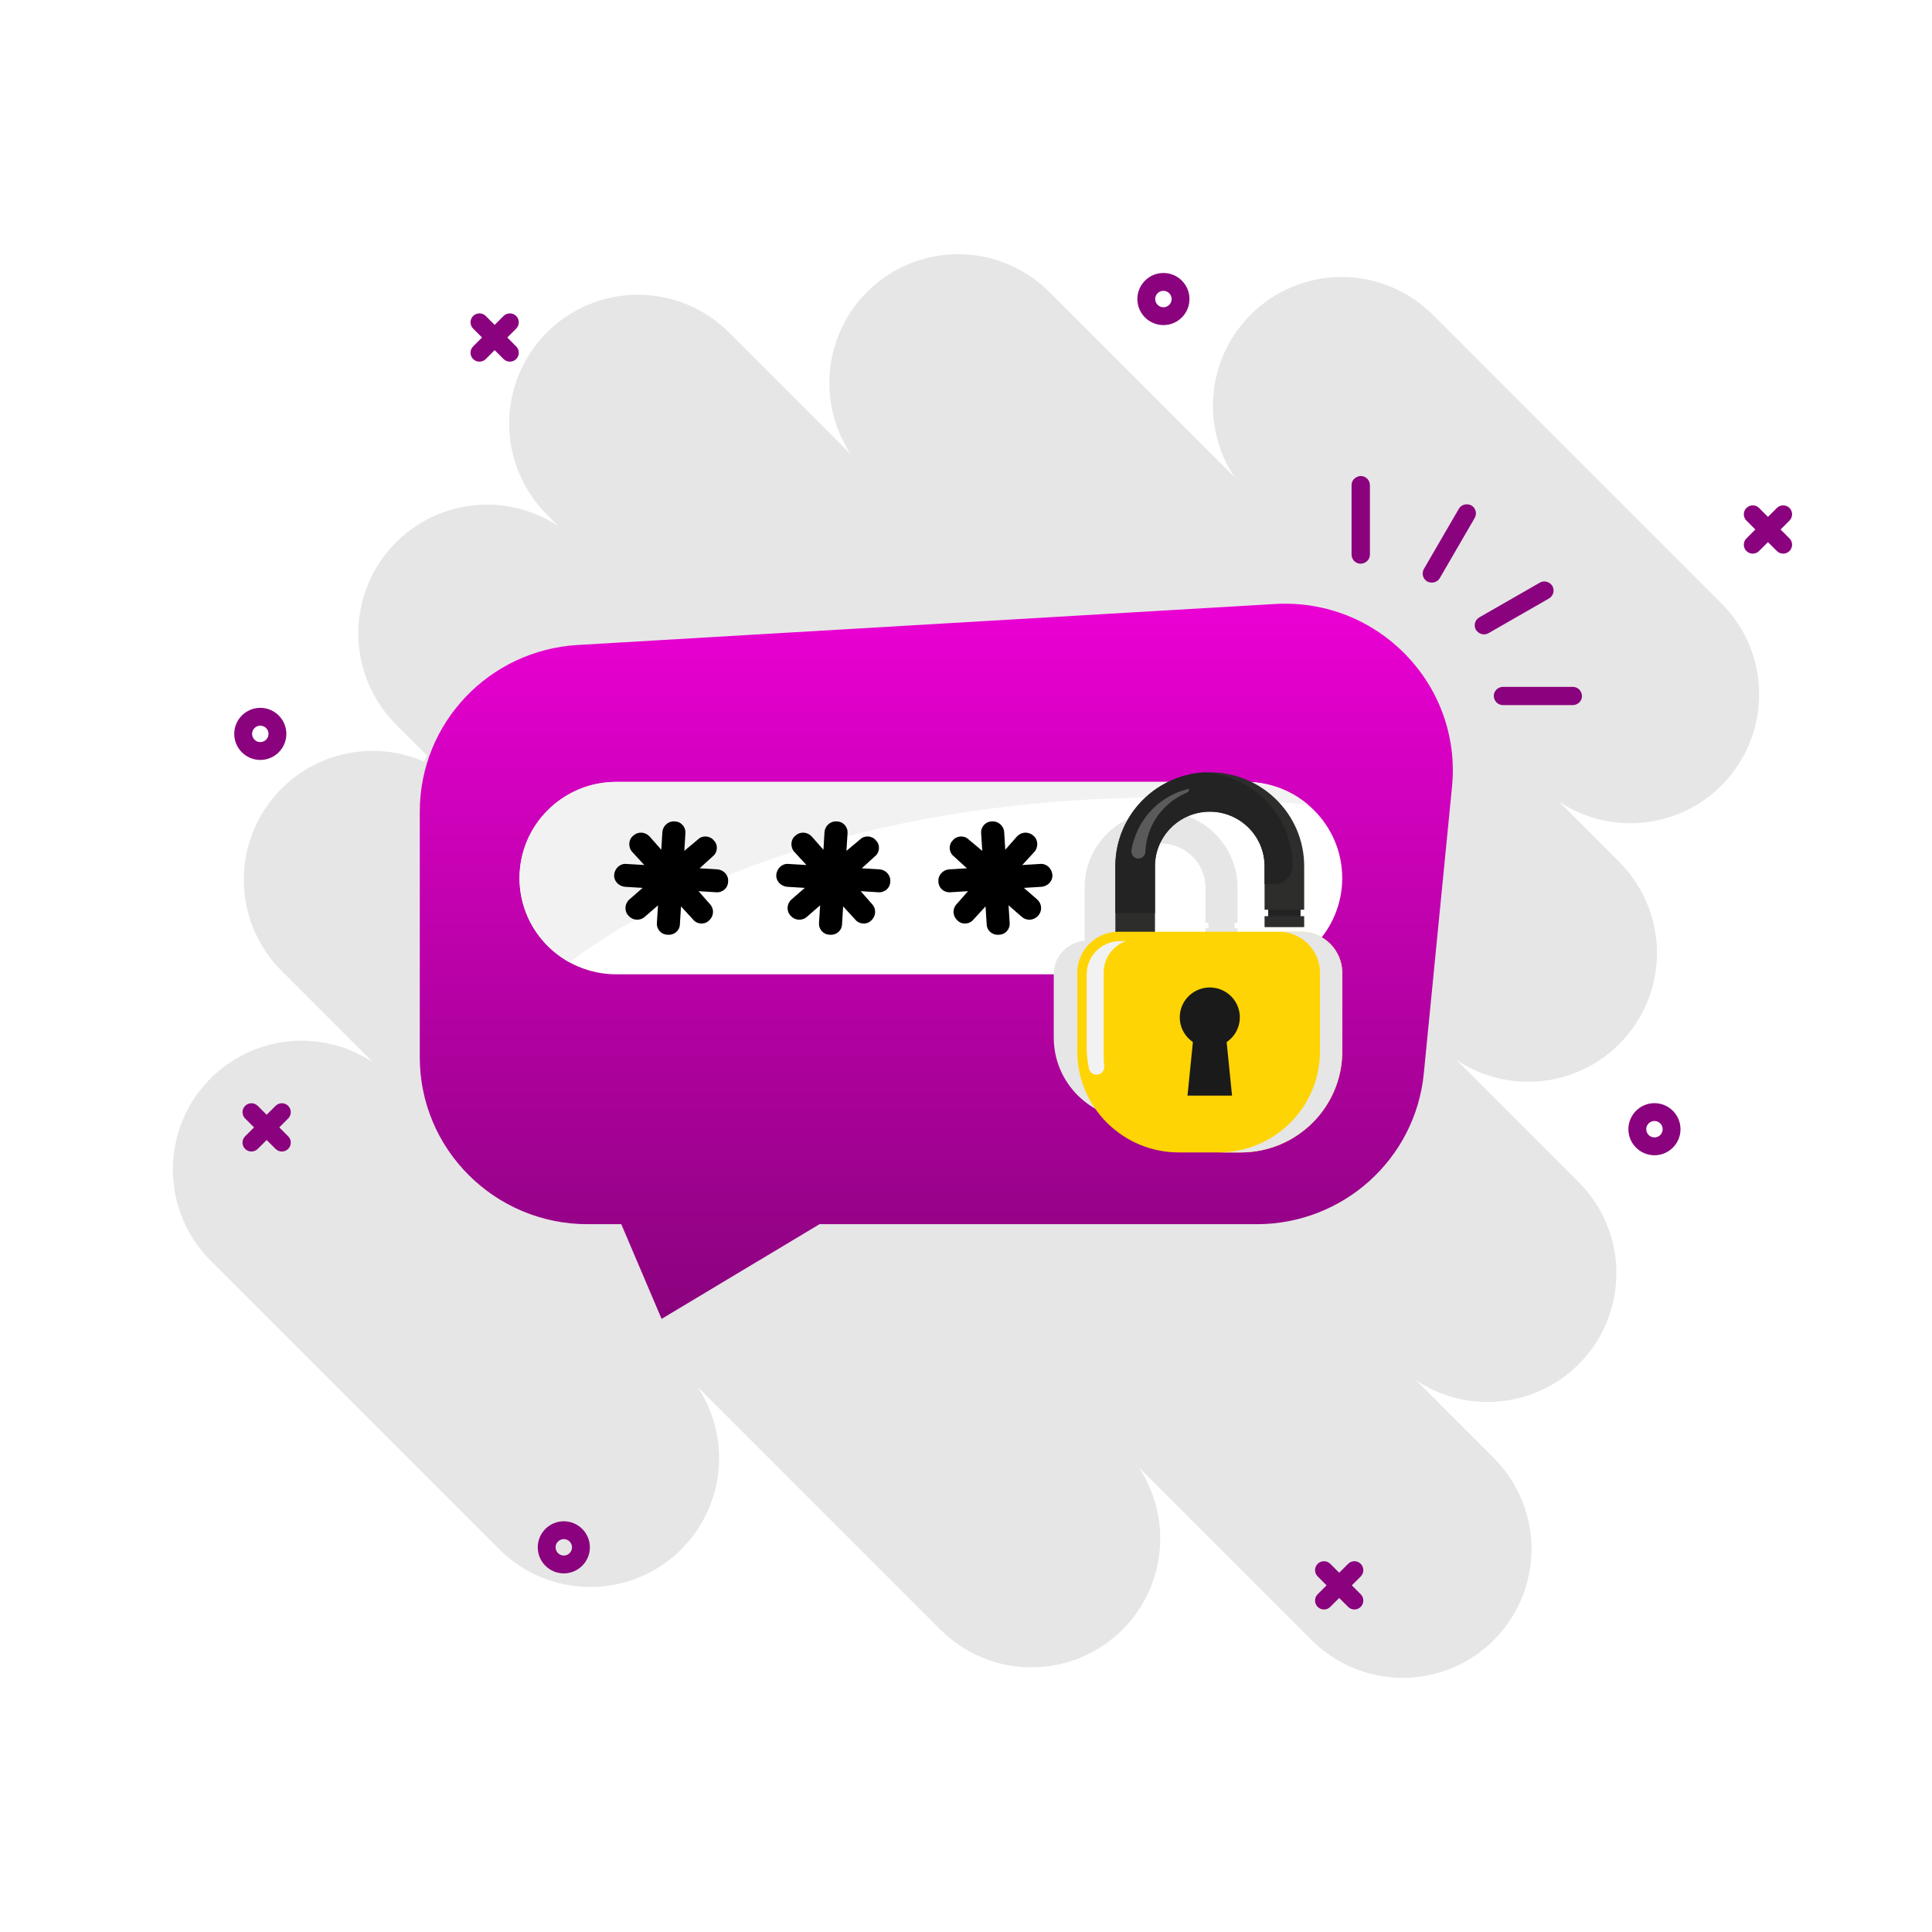 <svg width="138" height="138" viewBox="0 0 138 138" fill="none" xmlns="http://www.w3.org/2000/svg">
<rect x="0" y="0" width="138" height="138" fill="#333333" stroke="none"/>
<g clip-path="url(#clip0_2756_2750)">
<path d="M138 138H0V0H138V138Z" fill="white"/>
<path d="M15.041 77.031C16.766 75.306 19.106 74.337 21.545 74.337C23.378 74.337 25.154 74.884 26.656 75.888L20.108 69.339C18.383 67.614 17.413 65.274 17.413 62.834C17.413 60.395 18.383 58.055 20.108 56.33C21.833 54.605 24.173 53.635 26.612 53.635C28.445 53.635 30.221 54.183 31.723 55.186L28.286 51.749C26.561 50.024 25.592 47.684 25.592 45.244C25.592 42.804 26.561 40.465 28.286 38.74C30.011 37.015 32.351 36.045 34.791 36.045C36.624 36.045 38.4 36.592 39.902 37.596L39.062 36.756C37.337 35.031 36.368 32.691 36.368 30.251C36.368 27.811 37.337 25.472 39.062 23.747C40.787 22.022 43.127 21.052 45.567 21.052C48.007 21.052 50.346 22.021 52.071 23.747L60.789 32.465C59.785 30.963 59.238 29.186 59.238 27.354C59.238 24.914 60.208 22.574 61.933 20.849C63.658 19.124 65.998 18.155 68.438 18.155C70.877 18.155 73.217 19.124 74.942 20.849L88.187 34.094C87.183 32.592 86.637 30.816 86.637 28.983C86.637 26.543 87.606 24.203 89.331 22.479C91.056 20.753 93.396 19.784 95.836 19.784C98.275 19.784 100.615 20.753 102.34 22.479L122.96 43.098C124.685 44.823 125.654 47.163 125.654 49.603C125.654 52.042 124.685 54.382 122.96 56.107C121.235 57.832 118.895 58.802 116.455 58.802C114.623 58.802 112.846 58.255 111.344 57.251L115.661 61.568C117.386 63.293 118.355 65.632 118.355 68.072C118.355 70.512 117.386 72.852 115.661 74.577C113.936 76.302 111.596 77.271 109.156 77.271C107.323 77.271 105.547 76.724 104.045 75.721L112.762 84.438C114.487 86.163 115.457 88.503 115.457 90.943C115.457 93.382 114.488 95.722 112.762 97.447C111.037 99.172 108.698 100.142 106.258 100.142C104.425 100.142 102.649 99.595 101.147 98.591L106.698 104.143C108.423 105.868 109.393 108.208 109.393 110.647C109.393 113.087 108.424 115.427 106.698 117.152C104.973 118.877 102.634 119.846 100.194 119.846C97.754 119.846 95.414 118.877 93.689 117.152L81.324 104.786C82.327 106.288 82.874 108.065 82.874 109.897C82.874 112.337 81.905 114.677 80.18 116.402C78.454 118.127 76.115 119.096 73.675 119.096C71.235 119.096 68.895 118.127 67.17 116.402L49.814 99.045C50.817 100.547 51.364 102.324 51.364 104.157C51.364 106.596 50.395 108.936 48.67 110.661C46.945 112.386 44.605 113.356 42.165 113.356C39.725 113.356 37.386 112.387 35.661 110.661L15.041 90.041C13.316 88.317 12.347 85.977 12.347 83.537C12.347 81.097 13.315 78.756 15.041 77.031Z" fill="white"/>
<path d="M125.382 37.822L124.746 37.185C124.497 36.936 124.497 36.533 124.746 36.284C124.995 36.036 125.398 36.036 125.647 36.284L126.283 36.921L126.92 36.284C127.168 36.036 127.572 36.036 127.82 36.284C128.069 36.533 128.069 36.936 127.82 37.185L127.184 37.822L127.82 38.458C128.069 38.707 128.069 39.11 127.82 39.359C127.696 39.484 127.533 39.546 127.37 39.546C127.207 39.546 127.044 39.484 126.919 39.359L126.283 38.722L125.646 39.359C125.522 39.484 125.359 39.546 125.196 39.546C125.033 39.546 124.87 39.484 124.745 39.359C124.496 39.11 124.496 38.707 124.745 38.458L125.382 37.822Z" fill="white"/>
<path d="M34.432 24.108L33.796 23.472C33.547 23.223 33.547 22.82 33.796 22.571C34.044 22.322 34.448 22.322 34.696 22.571L35.333 23.207L35.969 22.571C36.218 22.322 36.621 22.322 36.87 22.571C37.119 22.82 37.119 23.223 36.87 23.472L36.234 24.108L36.87 24.745C37.119 24.994 37.119 25.397 36.87 25.646C36.746 25.77 36.583 25.832 36.42 25.832C36.257 25.832 36.094 25.77 35.969 25.646L35.333 25.009L34.696 25.646C34.572 25.77 34.409 25.832 34.245 25.832C34.082 25.832 33.919 25.77 33.795 25.646C33.546 25.397 33.546 24.994 33.795 24.745L34.432 24.108Z" fill="white"/>
<path d="M18.146 80.528L17.509 79.891C17.261 79.642 17.261 79.239 17.509 78.99C17.758 78.741 18.162 78.741 18.41 78.99L19.047 79.627L19.683 78.99C19.932 78.741 20.335 78.741 20.584 78.99C20.833 79.239 20.833 79.642 20.584 79.891L19.948 80.528L20.584 81.164C20.833 81.413 20.833 81.816 20.584 82.065C20.46 82.189 20.297 82.251 20.134 82.251C19.97 82.251 19.808 82.189 19.683 82.065L19.047 81.428L18.41 82.065C18.285 82.189 18.123 82.251 17.959 82.251C17.796 82.251 17.633 82.189 17.509 82.065C17.26 81.816 17.26 81.413 17.509 81.164L18.146 80.528Z" fill="white"/>
<path d="M94.756 113.239L94.12 112.603C93.871 112.354 93.871 111.951 94.12 111.702C94.369 111.453 94.772 111.453 95.021 111.702L95.657 112.339L96.294 111.702C96.543 111.453 96.946 111.453 97.195 111.702C97.443 111.951 97.443 112.354 97.195 112.603L96.558 113.239L97.195 113.876C97.443 114.125 97.443 114.528 97.195 114.777C97.07 114.901 96.907 114.963 96.744 114.963C96.581 114.963 96.418 114.901 96.293 114.777L95.657 114.14L95.02 114.777C94.896 114.901 94.733 114.963 94.57 114.963C94.407 114.963 94.244 114.901 94.119 114.777C93.87 114.528 93.87 114.125 94.119 113.876L94.756 113.239Z" fill="white"/>
<path d="M83.102 23.221C84.128 23.221 84.963 22.386 84.963 21.36C84.963 20.334 84.128 19.499 83.102 19.499C82.076 19.499 81.241 20.334 81.241 21.36C81.241 22.386 82.076 23.221 83.102 23.221ZM83.102 20.773C83.426 20.773 83.689 21.036 83.689 21.36C83.689 21.684 83.426 21.947 83.102 21.947C82.778 21.947 82.515 21.684 82.515 21.36C82.515 21.036 82.778 20.773 83.102 20.773Z" fill="white"/>
<path d="M118.175 82.519C119.201 82.519 120.036 81.684 120.036 80.658C120.036 79.632 119.201 78.797 118.175 78.797C117.149 78.797 116.314 79.632 116.314 80.658C116.314 81.684 117.149 82.519 118.175 82.519ZM118.175 80.071C118.499 80.071 118.762 80.334 118.762 80.658C118.762 80.981 118.499 81.245 118.175 81.245C117.852 81.245 117.589 80.981 117.589 80.658C117.589 80.334 117.852 80.071 118.175 80.071Z" fill="white"/>
<path d="M40.272 112.385C41.298 112.385 42.133 111.55 42.133 110.524C42.133 109.498 41.298 108.663 40.272 108.663C39.246 108.663 38.411 109.498 38.411 110.524C38.411 111.55 39.246 112.385 40.272 112.385ZM40.272 109.937C40.596 109.937 40.859 110.2 40.859 110.524C40.859 110.847 40.596 111.111 40.272 111.111C39.949 111.111 39.685 110.847 39.685 110.524C39.685 110.2 39.949 109.937 40.272 109.937Z" fill="white"/>
<path d="M18.593 54.282C19.619 54.282 20.454 53.447 20.454 52.421C20.454 51.395 19.619 50.56 18.593 50.56C17.567 50.56 16.732 51.395 16.732 52.421C16.732 53.447 17.567 54.282 18.593 54.282ZM18.593 51.834C18.917 51.834 19.18 52.097 19.18 52.421C19.18 52.744 18.917 53.007 18.593 53.007C18.27 53.007 18.006 52.744 18.006 52.421C18.006 52.097 18.27 51.834 18.593 51.834Z" fill="white"/>
<path d="M15.041 77.031C16.766 75.306 19.106 74.337 21.545 74.337C23.378 74.337 25.154 74.884 26.656 75.888L20.108 69.339C18.383 67.614 17.413 65.274 17.413 62.834C17.413 60.395 18.383 58.055 20.108 56.33C21.833 54.605 24.173 53.635 26.612 53.635C28.445 53.635 30.221 54.183 31.723 55.186L28.286 51.749C26.561 50.024 25.592 47.684 25.592 45.244C25.592 42.804 26.561 40.465 28.286 38.74C30.011 37.015 32.351 36.045 34.791 36.045C36.624 36.045 38.4 36.592 39.902 37.596L39.062 36.756C37.337 35.031 36.368 32.691 36.368 30.251C36.368 27.811 37.337 25.472 39.062 23.747C40.787 22.022 43.127 21.052 45.567 21.052C48.007 21.052 50.346 22.021 52.071 23.747L60.789 32.465C59.785 30.963 59.238 29.186 59.238 27.354C59.238 24.914 60.208 22.574 61.933 20.849C63.658 19.124 65.998 18.155 68.438 18.155C70.877 18.155 73.217 19.124 74.942 20.849L88.187 34.094C87.183 32.592 86.637 30.816 86.637 28.983C86.637 26.543 87.606 24.203 89.331 22.479C91.056 20.753 93.396 19.784 95.836 19.784C98.275 19.784 100.615 20.753 102.34 22.479L122.96 43.098C124.685 44.823 125.654 47.163 125.654 49.603C125.654 52.042 124.685 54.382 122.96 56.107C121.235 57.832 118.895 58.802 116.455 58.802C114.623 58.802 112.846 58.255 111.344 57.251L115.661 61.568C117.386 63.293 118.355 65.632 118.355 68.072C118.355 70.512 117.386 72.852 115.661 74.577C113.936 76.302 111.596 77.271 109.156 77.271C107.323 77.271 105.547 76.724 104.045 75.721L112.762 84.438C114.487 86.163 115.457 88.503 115.457 90.943C115.457 93.382 114.488 95.722 112.762 97.447C111.037 99.172 108.698 100.142 106.258 100.142C104.425 100.142 102.649 99.595 101.147 98.591L106.698 104.143C108.423 105.868 109.393 108.208 109.393 110.647C109.393 113.087 108.424 115.427 106.698 117.152C104.973 118.877 102.634 119.846 100.194 119.846C97.754 119.846 95.414 118.877 93.689 117.152L81.324 104.786C82.327 106.288 82.874 108.065 82.874 109.897C82.874 112.337 81.905 114.677 80.18 116.402C78.454 118.127 76.115 119.096 73.675 119.096C71.235 119.096 68.895 118.127 67.17 116.402L49.814 99.045C50.817 100.547 51.364 102.324 51.364 104.157C51.364 106.596 50.395 108.936 48.67 110.661C46.945 112.386 44.605 113.356 42.165 113.356C39.725 113.356 37.386 112.387 35.661 110.661L15.041 90.041C13.316 88.317 12.347 85.977 12.347 83.537C12.347 81.097 13.315 78.756 15.041 77.031Z" fill="#E6E6E6"/>
<path d="M125.382 37.822L124.746 37.185C124.497 36.936 124.497 36.533 124.746 36.284C124.995 36.036 125.398 36.036 125.647 36.284L126.283 36.921L126.92 36.284C127.168 36.036 127.572 36.036 127.82 36.284C128.069 36.533 128.069 36.936 127.82 37.185L127.184 37.822L127.82 38.458C128.069 38.707 128.069 39.11 127.82 39.359C127.696 39.484 127.533 39.546 127.37 39.546C127.207 39.546 127.044 39.484 126.919 39.359L126.283 38.722L125.646 39.359C125.522 39.484 125.359 39.546 125.196 39.546C125.033 39.546 124.87 39.484 124.745 39.359C124.496 39.11 124.496 38.707 124.745 38.458L125.382 37.822Z" fill="#8A027D"/>
<path d="M34.432 24.108L33.796 23.472C33.547 23.223 33.547 22.82 33.796 22.571C34.044 22.322 34.448 22.322 34.696 22.571L35.333 23.207L35.969 22.571C36.218 22.322 36.621 22.322 36.87 22.571C37.119 22.82 37.119 23.223 36.87 23.472L36.234 24.108L36.87 24.745C37.119 24.994 37.119 25.397 36.87 25.646C36.746 25.77 36.583 25.832 36.42 25.832C36.257 25.832 36.094 25.77 35.969 25.646L35.333 25.009L34.696 25.646C34.572 25.77 34.409 25.832 34.245 25.832C34.082 25.832 33.919 25.77 33.795 25.646C33.546 25.397 33.546 24.994 33.795 24.745L34.432 24.108Z" fill="#8A027D"/>
<path d="M18.146 80.528L17.509 79.891C17.261 79.642 17.261 79.239 17.509 78.99C17.758 78.741 18.162 78.741 18.41 78.99L19.047 79.627L19.683 78.99C19.932 78.741 20.335 78.741 20.584 78.99C20.833 79.239 20.833 79.642 20.584 79.891L19.948 80.528L20.584 81.164C20.833 81.413 20.833 81.816 20.584 82.065C20.46 82.189 20.297 82.251 20.134 82.251C19.97 82.251 19.808 82.189 19.683 82.065L19.047 81.428L18.41 82.065C18.285 82.189 18.123 82.251 17.959 82.251C17.796 82.251 17.633 82.189 17.509 82.065C17.26 81.816 17.26 81.413 17.509 81.164L18.146 80.528Z" fill="#8A027D"/>
<path d="M94.756 113.239L94.12 112.603C93.871 112.354 93.871 111.951 94.12 111.702C94.369 111.453 94.772 111.453 95.021 111.702L95.657 112.339L96.294 111.702C96.543 111.453 96.946 111.453 97.195 111.702C97.443 111.951 97.443 112.354 97.195 112.603L96.558 113.239L97.195 113.876C97.443 114.125 97.443 114.528 97.195 114.777C97.07 114.901 96.907 114.963 96.744 114.963C96.581 114.963 96.418 114.901 96.293 114.777L95.657 114.14L95.02 114.777C94.896 114.901 94.733 114.963 94.57 114.963C94.407 114.963 94.244 114.901 94.119 114.777C93.87 114.528 93.87 114.125 94.119 113.876L94.756 113.239Z" fill="#8A027D"/>
<path d="M83.102 23.221C84.128 23.221 84.963 22.386 84.963 21.36C84.963 20.334 84.128 19.499 83.102 19.499C82.076 19.499 81.241 20.334 81.241 21.36C81.241 22.386 82.076 23.221 83.102 23.221ZM83.102 20.773C83.426 20.773 83.689 21.036 83.689 21.36C83.689 21.684 83.426 21.947 83.102 21.947C82.778 21.947 82.515 21.684 82.515 21.36C82.515 21.036 82.778 20.773 83.102 20.773Z" fill="#8A027D"/>
<path d="M118.175 82.519C119.201 82.519 120.036 81.684 120.036 80.658C120.036 79.632 119.201 78.797 118.175 78.797C117.149 78.797 116.314 79.632 116.314 80.658C116.314 81.684 117.149 82.519 118.175 82.519ZM118.175 80.071C118.499 80.071 118.762 80.334 118.762 80.658C118.762 80.981 118.499 81.245 118.175 81.245C117.852 81.245 117.589 80.981 117.589 80.658C117.589 80.334 117.852 80.071 118.175 80.071Z" fill="#8A027D"/>
<path d="M40.272 112.385C41.298 112.385 42.133 111.55 42.133 110.524C42.133 109.498 41.298 108.663 40.272 108.663C39.246 108.663 38.411 109.498 38.411 110.524C38.411 111.55 39.246 112.385 40.272 112.385ZM40.272 109.937C40.596 109.937 40.859 110.2 40.859 110.524C40.859 110.847 40.596 111.111 40.272 111.111C39.949 111.111 39.685 110.847 39.685 110.524C39.685 110.2 39.949 109.937 40.272 109.937Z" fill="#8A027D"/>
<path d="M18.593 54.282C19.619 54.282 20.454 53.447 20.454 52.421C20.454 51.395 19.619 50.56 18.593 50.56C17.567 50.56 16.732 51.395 16.732 52.421C16.732 53.447 17.567 54.282 18.593 54.282ZM18.593 51.834C18.917 51.834 19.18 52.097 19.18 52.421C19.18 52.744 18.917 53.007 18.593 53.007C18.27 53.007 18.006 52.744 18.006 52.421C18.006 52.097 18.27 51.834 18.593 51.834Z" fill="#8A027D"/>
<g clip-path="url(#clip1_2756_2750)">
<path d="M107.353 50.365H112.344C112.512 50.365 112.689 50.292 112.808 50.174C112.927 50.056 113.007 49.876 113 49.713C112.984 49.361 112.712 49.062 112.345 49.062H107.353C107.185 49.062 107.009 49.135 106.89 49.253C106.776 49.366 106.691 49.551 106.698 49.714C106.713 50.067 106.986 50.365 107.353 50.365Z" fill="#8A027D"/>
<path d="M106.323 45.226C106.811 44.947 107.299 44.666 107.787 44.386C108.564 43.94 109.34 43.494 110.117 43.049C110.294 42.947 110.471 42.845 110.648 42.744C110.79 42.663 110.905 42.512 110.948 42.355C110.992 42.199 110.972 41.991 110.882 41.852C110.689 41.554 110.303 41.436 109.986 41.619C109.497 41.898 109.009 42.179 108.522 42.459C107.745 42.905 106.968 43.351 106.191 43.796C106.014 43.898 105.838 44 105.661 44.101C105.519 44.182 105.403 44.333 105.36 44.49C105.317 44.646 105.336 44.854 105.426 44.992C105.619 45.29 106.005 45.409 106.323 45.226Z" fill="#8A027D"/>
<path d="M102.84 41.297C103.121 40.811 103.403 40.327 103.685 39.841C104.133 39.069 104.582 38.297 105.03 37.524C105.132 37.349 105.234 37.173 105.336 36.997C105.422 36.85 105.448 36.659 105.402 36.495C105.36 36.343 105.243 36.18 105.102 36.105C104.789 35.941 104.388 36.024 104.205 36.339C103.923 36.825 103.641 37.309 103.359 37.795C102.911 38.567 102.463 39.34 102.014 40.112C101.912 40.288 101.81 40.463 101.708 40.639C101.623 40.786 101.597 40.977 101.642 41.141C101.684 41.293 101.801 41.456 101.943 41.531C102.255 41.695 102.656 41.612 102.84 41.297Z" fill="#8A027D"/>
<path d="M97.851 39.615V34.652C97.851 34.485 97.778 34.309 97.659 34.191C97.545 34.078 97.358 33.993 97.195 34C96.84 34.016 96.54 34.286 96.54 34.651V39.614C96.54 39.781 96.613 39.957 96.732 40.075C96.846 40.188 97.032 40.273 97.196 40.266C97.55 40.25 97.851 39.98 97.851 39.615Z" fill="#8A027D"/>
<g style="mix-blend-mode:multiply">
<path d="M88.782 89.236H57.553L46.272 96L43.393 89.236H40.99C34.368 89.236 29 83.899 29 77.315V59.764C29 53.453 33.946 48.236 40.282 47.864L90.09 44.937C97.444 44.504 103.447 50.707 102.73 57.997L100.716 78.475C100.115 84.581 94.953 89.236 88.783 89.236H88.782Z" fill="#E6E6E6"/>
</g>
<path d="M89.767 87.442H58.537L47.256 94.206L44.378 87.442H41.975C35.353 87.442 29.984 82.105 29.984 75.521V57.97C29.984 51.659 34.931 46.442 41.267 46.07L91.074 43.143C98.429 42.711 104.432 48.913 103.715 56.204L101.7 76.682C101.1 82.787 95.937 87.442 89.767 87.442H89.767Z" fill="url(#paint0_linear_2756_2750)"/>
<path d="M88.961 55.85H44.021C40.204 55.85 37.109 58.926 37.109 62.721C37.109 66.516 40.204 69.593 44.021 69.593H88.961C92.778 69.593 95.873 66.516 95.873 62.721C95.873 58.926 92.778 55.85 88.961 55.85Z" fill="white"/>
<g style="mix-blend-mode:multiply">
<path d="M93.447 57.493C90.143 57.142 86.725 56.958 83.227 56.958C65.634 56.958 50.083 61.615 40.686 68.741C38.554 67.571 37.11 65.314 37.11 62.721C37.11 60.823 37.884 59.105 39.135 57.862C40.386 56.618 42.113 55.849 44.022 55.849H88.963C90.674 55.849 92.241 56.467 93.448 57.493L93.447 57.493Z" fill="#F2F2F2"/>
</g>
<path d="M63.59 62.955C63.59 63.422 63.199 63.772 62.729 63.733L61.477 63.655L62.299 64.589C62.612 64.939 62.573 65.445 62.221 65.757C61.907 66.068 61.36 66.029 61.086 65.679L60.225 64.744L60.146 65.989C60.146 66.456 59.755 66.806 59.285 66.767C58.816 66.767 58.463 66.378 58.502 65.911L58.581 64.666L57.641 65.484C57.289 65.795 56.78 65.756 56.467 65.406C56.154 65.055 56.193 64.549 56.545 64.238L57.485 63.421L56.233 63.343C55.763 63.304 55.411 62.915 55.45 62.487C55.489 62.02 55.88 61.67 56.311 61.709L57.603 61.787L56.742 60.853C56.428 60.502 56.468 59.957 56.82 59.685C57.172 59.374 57.681 59.413 57.994 59.763L58.816 60.697L58.895 59.413C58.934 58.986 59.325 58.635 59.756 58.674C60.225 58.674 60.578 59.063 60.538 59.53L60.46 60.775L61.438 59.958C61.751 59.647 62.299 59.686 62.573 60.036C62.886 60.347 62.847 60.892 62.495 61.164L61.555 62.021L62.846 62.099C63.277 62.138 63.629 62.526 63.59 62.955H63.59Z" fill="black"/>
<path d="M52.009 62.955C52.009 63.422 51.618 63.772 51.148 63.733L49.896 63.655L50.718 64.589C51.031 64.939 50.992 65.445 50.64 65.757C50.327 66.068 49.779 66.029 49.505 65.679L48.644 64.744L48.565 65.989C48.565 66.456 48.173 66.806 47.704 66.767C47.234 66.767 46.882 66.378 46.921 65.911L47 64.666L46.06 65.484C45.708 65.795 45.199 65.756 44.886 65.406C44.573 65.055 44.612 64.549 44.964 64.238L45.904 63.421L44.652 63.343C44.182 63.304 43.83 62.915 43.869 62.487C43.908 62.02 44.299 61.67 44.73 61.709L46.022 61.787L45.16 60.853C44.847 60.502 44.887 59.957 45.239 59.685C45.591 59.374 46.1 59.413 46.413 59.763L47.235 60.697L47.313 59.413C47.353 58.986 47.744 58.635 48.175 58.674C48.644 58.674 48.996 59.063 48.957 59.53L48.879 60.775L49.857 59.958C50.17 59.647 50.718 59.686 50.992 60.036C51.305 60.347 51.266 60.892 50.914 61.164L49.974 62.021L51.265 62.099C51.696 62.138 52.048 62.526 52.009 62.955H52.009Z" fill="black"/>
<g style="mix-blend-mode:multiply">
<path d="M88.209 67.192H86.92C86.92 67.192 86.921 67.192 86.921 67.192H79.763V63.401C79.763 61.663 81.185 60.248 82.933 60.248C84.681 60.248 86.103 61.663 86.103 63.401V65.92H86.312V66.292H86.103V66.925H88.395V66.292H88.187V65.92H88.395V63.401C88.395 60.402 85.95 57.97 82.933 57.97C82.833 57.97 82.733 57.973 82.635 57.978C82.623 57.977 82.612 57.976 82.599 57.976C81.224 58.057 79.986 58.645 79.071 59.556C78.082 60.538 77.471 61.896 77.471 63.395V67.201C76.238 67.295 75.268 68.319 75.268 69.569V74.115C75.268 77.344 77.9 79.961 81.148 79.961H83.435C83.435 79.961 83.431 79.961 83.429 79.961H84.718C87.966 79.961 90.599 77.344 90.599 74.115V69.568C90.599 68.256 89.528 67.192 88.209 67.192Z" fill="#E6E6E6"/>
</g>
<path d="M67.774 62.099L69.066 62.021L68.126 61.164C67.774 60.892 67.734 60.347 68.048 60.036C68.322 59.686 68.87 59.647 69.183 59.958L70.161 60.775L70.082 59.53C70.043 59.063 70.396 58.674 70.865 58.674C71.295 58.635 71.687 58.986 71.726 59.413L71.805 60.697L72.626 59.763C72.94 59.413 73.448 59.374 73.801 59.685C74.153 59.957 74.192 60.502 73.879 60.853L73.018 61.787L74.309 61.709C74.74 61.67 75.131 62.02 75.171 62.487C75.21 62.915 74.857 63.304 74.388 63.343L73.136 63.421L74.075 64.238C74.428 64.549 74.467 65.055 74.154 65.406C73.841 65.756 73.332 65.795 72.98 65.484L72.04 64.666L72.118 65.911C72.158 66.378 71.805 66.767 71.336 66.767C70.866 66.806 70.475 66.456 70.475 65.989L70.396 64.744L69.535 65.679C69.261 66.029 68.713 66.068 68.4 65.757C68.048 65.445 68.008 64.939 68.322 64.589L69.144 63.655L67.891 63.733C67.422 63.772 67.03 63.422 67.03 62.955C66.991 62.527 67.344 62.138 67.774 62.099H67.774Z" fill="black"/>
<path d="M92.898 64.777H90.584V65.559H92.898V64.777Z" fill="#232323"/>
<path d="M90.326 61.872V64.982H93.156V61.872C93.156 58.169 90.137 55.167 86.412 55.167C82.688 55.167 79.669 58.169 79.669 61.872V66.602H82.499V61.872C82.499 59.726 84.254 57.98 86.412 57.98C88.571 57.98 90.326 59.726 90.326 61.872Z" fill="#2D2D2B"/>
<path d="M90.327 61.864V63.14H91.048C91.756 63.14 92.331 62.569 92.331 61.864C92.331 58.299 89.532 55.384 86.001 55.173C84.303 55.274 82.775 56 81.645 57.124C80.424 58.337 79.669 60.013 79.669 61.864V65.224H82.499V61.864C82.499 59.857 84.035 58.2 86.001 57.995C86.137 57.98 86.274 57.973 86.413 57.973C88.572 57.973 90.327 59.719 90.327 61.864Z" fill="#232323"/>
<path opacity="0.25" d="M84.951 56.342C84.765 56.383 84.581 56.431 84.4 56.492C83.747 56.713 83.13 57.067 82.599 57.531C82.069 57.996 81.624 58.571 81.305 59.219C81.074 59.685 80.911 60.19 80.819 60.711C80.77 60.997 80.961 61.286 81.252 61.319C81.55 61.354 81.806 61.13 81.816 60.84C81.83 60.399 81.908 59.955 82.051 59.527C82.246 58.943 82.562 58.389 82.98 57.91C83.398 57.432 83.917 57.029 84.504 56.739C84.589 56.697 84.677 56.657 84.765 56.621C84.878 56.574 84.951 56.464 84.951 56.342Z" fill="white"/>
<path d="M79.898 66.552H92.926C94.555 66.552 95.876 67.866 95.876 69.486V75.098C95.876 79.082 92.623 82.317 88.617 82.317H84.208C80.201 82.317 76.948 79.082 76.948 75.098V69.486C76.948 67.866 78.27 66.552 79.898 66.552Z" fill="#FFD404"/>
<g style="mix-blend-mode:multiply">
<path d="M95.876 69.486V75.098C95.876 79.085 92.626 82.317 88.616 82.317H87.025C91.035 82.317 94.285 79.085 94.285 75.098V69.486C94.285 67.866 92.965 66.552 91.335 66.552H92.926C94.555 66.552 95.876 67.866 95.876 69.486Z" fill="#E6E6E6"/>
</g>
<g style="mix-blend-mode:multiply">
<path d="M78.327 76.764C78.656 76.764 78.907 76.479 78.873 76.154C78.849 75.919 78.836 75.68 78.836 75.439V69.453C78.836 68.42 79.503 67.545 80.431 67.222H80.001C78.688 67.222 77.623 68.281 77.623 69.587V74.848C77.623 75.362 77.681 75.862 77.79 76.343C77.847 76.59 78.071 76.764 78.327 76.764Z" fill="#F2F2F2"/>
</g>
<path d="M88.532 73.009C88.722 71.846 87.928 70.75 86.758 70.561C85.588 70.372 84.486 71.162 84.296 72.325C84.106 73.488 84.9 74.584 86.07 74.773C87.24 74.962 88.343 74.172 88.532 73.009Z" fill="#1A1A1A"/>
<path d="M88.003 78.259L87.561 73.873H85.263L84.821 78.259H88.003Z" fill="#1A1A1A"/>
<path d="M93.156 65.441H90.326V66.223H93.156V65.441Z" fill="#2D2D2B"/>
</g>
</g>
<defs>
<linearGradient id="paint0_linear_2756_2750" x1="66.876" y1="43.124" x2="66.877" y2="94.208" gradientUnits="userSpaceOnUse">
<stop stop-color="#EB00D4"/>
<stop offset="1" stop-color="#8A027D"/>
</linearGradient>
<clipPath id="clip0_2756_2750">
<rect width="138" height="138" fill="white" transform="matrix(1 0 0 -1 0 138)"/>
</clipPath>
<clipPath id="clip1_2756_2750">
<rect width="84" height="62" fill="white" transform="translate(29 34)"/>
</clipPath>
</defs>
</svg>
